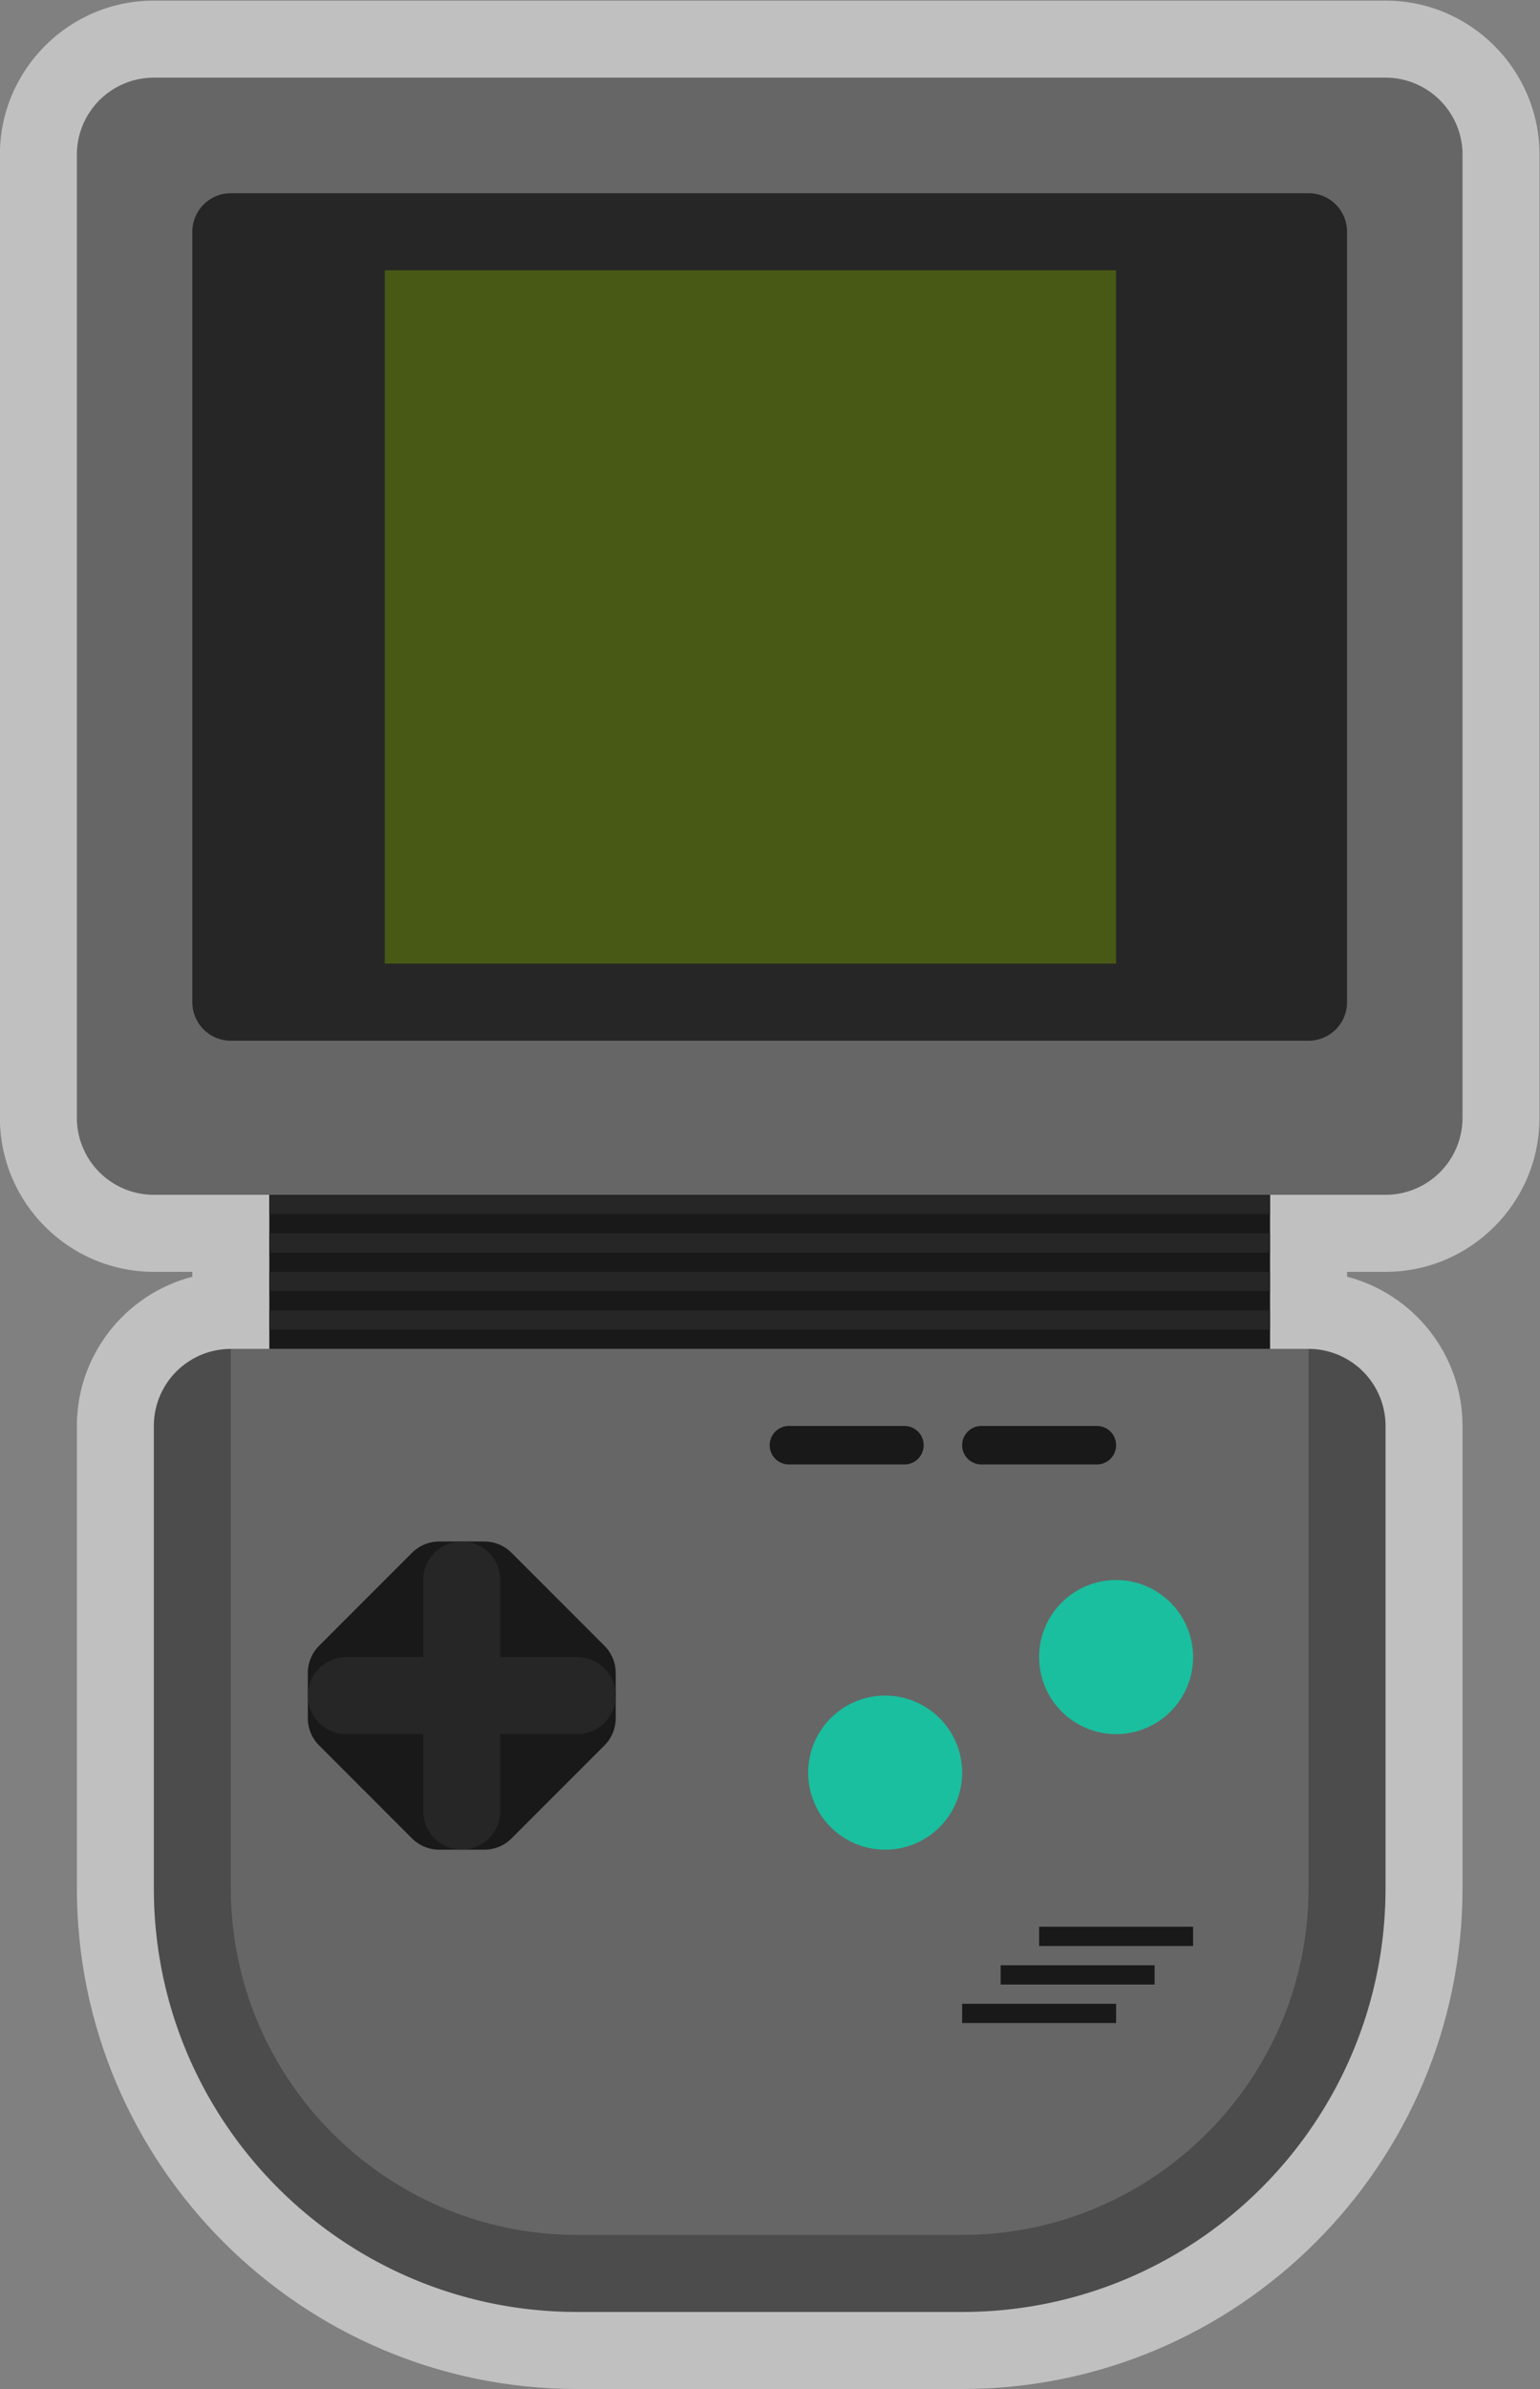<svg xmlns="http://www.w3.org/2000/svg" xml:space="preserve" width="213.333" height="330.667"><rect width="100%" height="100%" fill="#808080" stroke="none"/><defs><clipPath id="a" clipPathUnits="userSpaceOnUse"><path d="M0 256h256V0H0Z"/></clipPath><clipPath id="b" clipPathUnits="userSpaceOnUse"><path d="M48 252h160V4H48Z"/></clipPath></defs><g clip-path="url(#a)" transform="matrix(1.333 0 0 -1.333 -64 336)"><g clip-path="url(#b)" style="opacity:.5"><path d="M0 0h-128c-8.822 0-16-7.178-16-16v-100c0-8.822 7.178-16 16-16h4v-.506c-6.893-1.781-12-8.053-12-15.494v-48c0-28.673 23.327-52 52-52h40c28.673 0 52 23.327 52 52v48c0 7.441-5.106 13.713-12 15.494v.506h4c8.822 0 16 7.178 16 16v100C16-7.178 8.822 0 0 0" style="fill:#fff;fill-opacity:1;fill-rule:nonzero;stroke:none" transform="translate(192 252)"/></g><path d="M0 0h-128a8 8 0 0 0-8 8v100a8 8 0 0 0 8 8H0a8 8 0 0 0 8-8V8a8 8 0 0 0-8-8" style="fill:#666;fill-opacity:1;fill-rule:nonzero;stroke:none" transform="translate(192 128)"/><path d="M0 0h-112a4 4 0 0 0-4 4v80a4 4 0 0 0 4 4H0a4 4 0 0 0 4-4V4a4 4 0 0 0-4-4" style="fill:#262626;fill-opacity:1;fill-rule:nonzero;stroke:none" transform="translate(184 144)"/><path d="M164 152H88v72h76z" style="fill:#485915;fill-opacity:1;fill-rule:nonzero;stroke:none"/><path d="M180 112H76v16h104z" style="fill:#191919;fill-opacity:1;fill-rule:nonzero;stroke:none"/><path d="M180 122H76v2h104zm0 4H76v2h104zm0-8H76v2h104zm0-4H76v2h104z" style="fill:#262626;fill-opacity:1;fill-rule:nonzero;stroke:none"/><path d="M0 0h-112a8 8 0 0 1-8-8v-48c0-24.301 19.699-44 44-44h40c24.301 0 44 19.699 44 44v48a8 8 0 0 1-8 8" style="fill:#4c4c4c;fill-opacity:1;fill-rule:nonzero;stroke:none" transform="translate(184 112)"/><path d="M0 0v-56c0-19.851-16.149-36-36-36h-40c-19.851 0-36 16.149-36 36V0z" style="fill:#666;fill-opacity:1;fill-rule:nonzero;stroke:none" transform="translate(184 112)"/><path d="m0 0-9.657 9.656a4 4 0 0 1-2.828 1.172h-4.687A4 4 0 0 1-20 9.656L-29.657 0a4 4 0 0 1-1.172-2.829v-4.686c0-1.061.422-2.079 1.172-2.829L-20-20a4 4 0 0 1 2.828-1.172h4.687c1.06 0 2.078.422 2.828 1.172L0-10.344a4 4 0 0 1 1.171 2.829v4.686A4 4 0 0 1 0 0" style="fill:#191919;fill-opacity:1;fill-rule:nonzero;stroke:none" transform="translate(110.829 81.172)"/><path d="M0 0h-8v8a4 4 0 0 1-8 0V0h-8a4 4 0 0 1 0-8h8v-8a4 4 0 0 1 8 0v8h8a4 4 0 0 1 0 8" style="fill:#262626;fill-opacity:1;fill-rule:nonzero;stroke:none" transform="translate(108 80)"/><path d="M0 0a8 8 0 1 0-16 0A8 8 0 0 0 0 0" style="fill:#1abf9f;fill-opacity:1;fill-rule:nonzero;stroke:none" transform="translate(148 68)"/><path d="M0 0a8 8 0 1 0-16 0A8 8 0 0 0 0 0" style="fill:#1abf9f;fill-opacity:1;fill-rule:nonzero;stroke:none" transform="translate(172 80)"/><path d="M172 50h-16v2h16zm-4-4h-16v2h16zm-4-4h-16v2h16z" style="fill:#191919;fill-opacity:1;fill-rule:nonzero;stroke:none"/><path d="M0 0h-12a2 2 0 0 0 0 4H0a2 2 0 0 0 0-4" style="fill:#191919;fill-opacity:1;fill-rule:nonzero;stroke:none" transform="translate(162 100)"/><path d="M0 0h-12a2 2 0 0 0 0 4H0a2 2 0 0 0 0-4" style="fill:#191919;fill-opacity:1;fill-rule:nonzero;stroke:none" transform="translate(142 100)"/></g></svg>